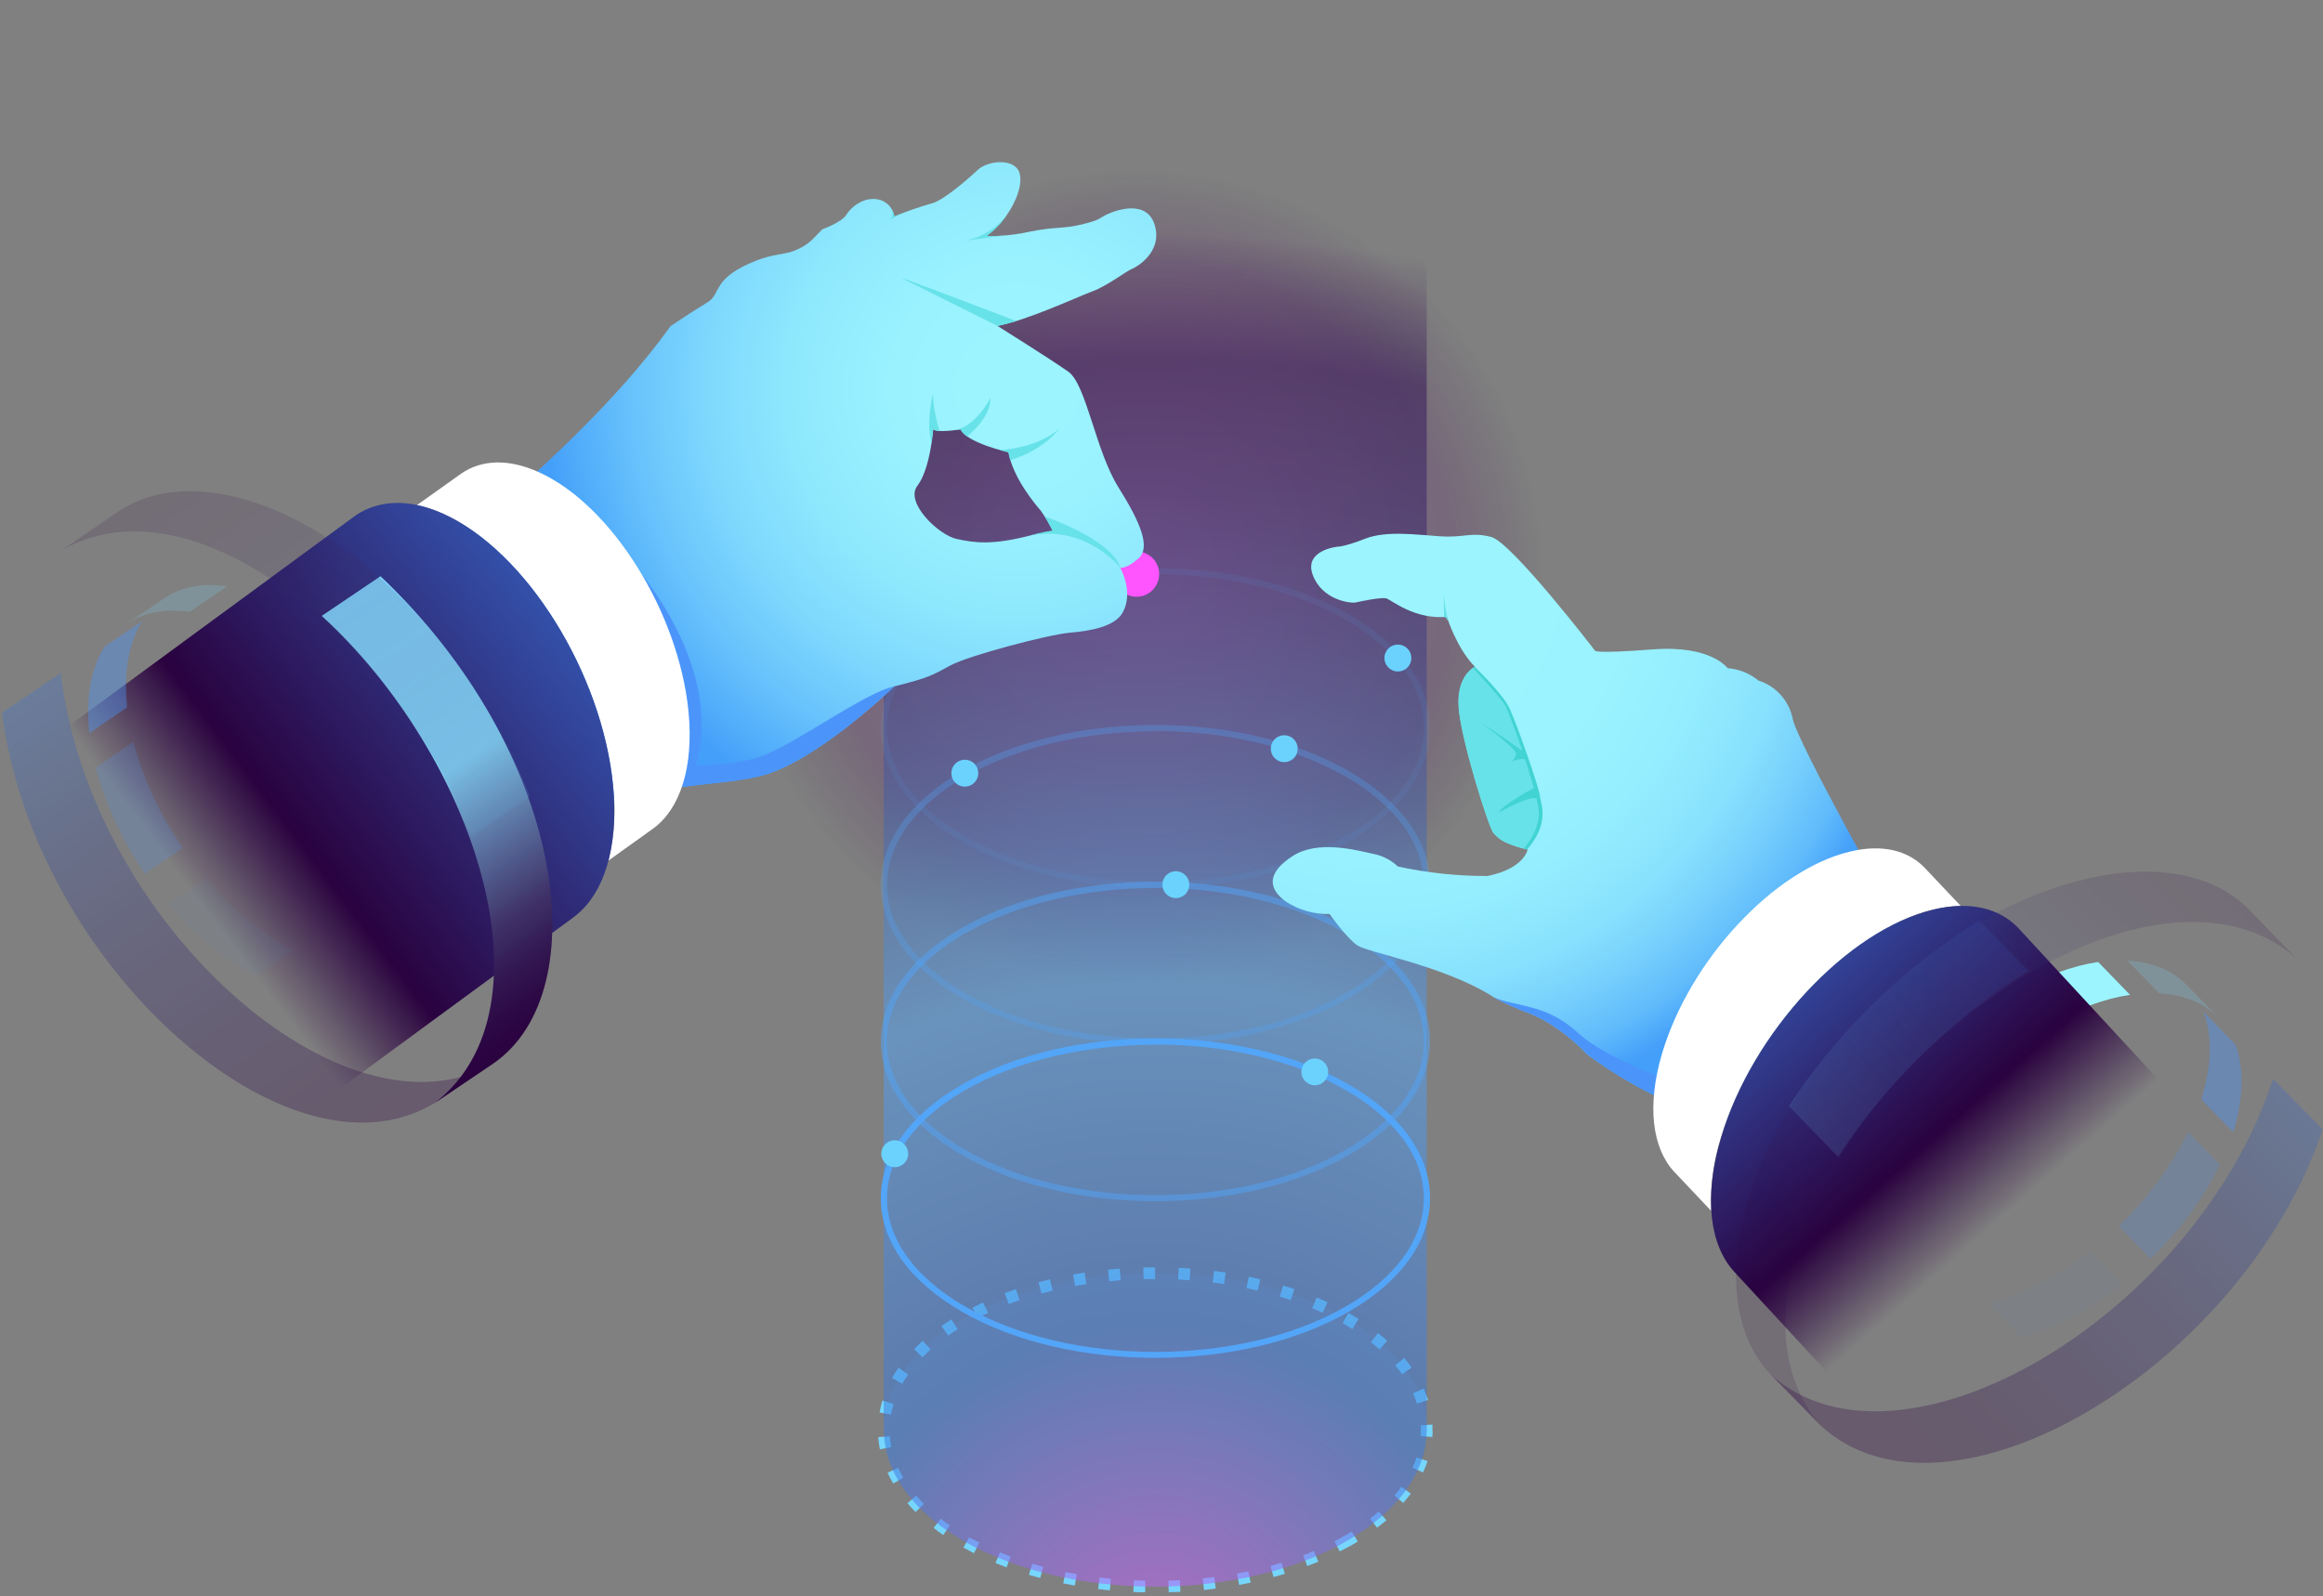 <svg width="550" height="378" viewBox="0 0 550 378" fill="none" xmlns="http://www.w3.org/2000/svg">
<rect x="0" y="0" width="550" height="378" fill="#808080" stroke="none"/>
<path d="M496.723 227.825C495.204 228.05 493.699 228.354 492.213 228.737C485.275 230.63 478.701 233.666 472.762 237.721L480.299 245.489C486.259 241.431 492.853 238.395 499.811 236.505C501.293 236.123 502.795 235.819 504.309 235.593L496.771 227.825H496.723Z" fill="#9CF5FE"/>
<path style="mix-blend-mode:lighten" opacity="0.2" d="M337.061 204.45C374.604 166.907 374.604 106.037 337.061 68.493C299.517 30.95 238.647 30.95 201.104 68.493C163.56 106.037 163.56 166.907 201.104 204.45C238.647 241.994 299.517 241.994 337.061 204.45Z" fill="url(#paint0_radial_214_1923)"/>
<path d="M271.129 377.087C270.193 377.087 269.269 377.087 268.333 377.001L268.467 374.242C269.366 374.242 270.278 374.315 271.19 374.339L271.129 377.087ZM276.709 377.087L276.624 374.327C277.536 374.327 278.448 374.266 279.347 374.218L279.493 376.977C278.581 377.014 277.645 377.05 276.721 377.074L276.709 377.087ZM262.777 376.625L259.993 376.321L260.334 373.585C261.233 373.699 262.133 373.796 263.033 373.877L262.777 376.625ZM285.061 376.54L284.769 373.792C285.669 373.707 286.58 373.598 287.48 373.476L287.833 376.211L285.061 376.54ZM254.474 375.494C253.55 375.336 252.639 375.154 251.727 374.971L252.286 372.272C253.161 372.455 254.061 372.625 254.948 372.783L254.474 375.494ZM293.376 375.348L292.89 372.637C293.777 372.479 294.665 372.297 295.552 372.114L296.124 374.801C295.187 374.983 294.227 375.166 293.352 375.336L293.376 375.348ZM246.293 373.707C245.393 373.476 244.494 373.221 243.606 372.953L244.396 370.315C245.247 370.571 246.123 370.814 246.998 371.045L246.293 373.707ZM301.533 373.5L300.804 370.838L303.405 370.084L304.208 372.71C303.32 372.965 302.433 373.221 301.521 373.476L301.533 373.5ZM238.318 371.178C237.43 370.85 236.555 370.51 235.704 370.157L236.75 367.604C237.576 367.945 238.427 368.273 239.266 368.589L238.318 371.178ZM309.533 370.887L308.548 368.309C309.399 367.993 310.238 367.653 311.052 367.3L312.134 369.841C311.247 370.182 310.384 370.522 309.508 370.862L309.533 370.887ZM230.598 367.823C229.747 367.385 228.921 366.948 228.106 366.498L229.456 364.067C230.234 364.504 231.036 364.93 231.887 365.282L230.598 367.823ZM317.216 367.434L315.939 365.003C316.742 364.577 317.532 364.152 318.371 363.702C318.93 363.374 319.489 363.045 320.024 362.705L321.483 365.051C320.911 365.392 320.34 365.744 319.744 366.085C318.857 366.522 318.03 366.984 317.191 367.41L317.216 367.434ZM223.328 363.52C222.526 362.973 221.772 362.413 221.043 361.842L222.733 359.666C223.426 360.201 224.143 360.736 224.885 361.246L223.328 363.52ZM326.066 361.818L324.376 359.642C325.081 359.094 325.774 358.523 326.431 357.94L328.254 360.018C327.525 360.602 326.795 361.21 326.042 361.793L326.066 361.818ZM216.776 358.085C216.095 357.393 215.439 356.687 214.843 355.982L216.934 354.195C217.493 354.852 218.089 355.508 218.733 356.14L216.776 358.085ZM332.266 355.958L330.163 354.171C330.746 353.49 331.293 352.785 331.792 352.092L334.029 353.709C333.469 354.438 332.874 355.192 332.241 355.934L332.266 355.958ZM211.488 351.326C210.995 350.494 210.545 349.638 210.138 348.761L212.643 347.606C213.007 348.401 213.412 349.176 213.858 349.928L211.488 351.326ZM336.946 348.725L334.442 347.582C334.804 346.79 335.121 345.979 335.39 345.151L338.004 346.014C337.693 346.928 337.331 347.825 336.922 348.7L336.946 348.725ZM208.327 343.23C208.132 342.275 207.998 341.308 207.926 340.336L210.673 340.13C210.743 340.991 210.861 341.847 211.026 342.695L208.327 343.23ZM339.147 340.3L336.399 340.106C336.399 339.619 336.399 339.133 336.399 338.647C336.399 338.16 336.399 337.905 336.399 337.528L339.159 337.37C339.159 337.8 339.159 338.225 339.159 338.647C339.207 339.169 339.207 339.729 339.122 340.276L339.147 340.3ZM210.953 335L208.242 334.501C208.417 333.543 208.652 332.597 208.947 331.669L211.573 332.483C211.31 333.301 211.095 334.133 210.929 334.975L210.953 335ZM335.463 332.374C335.205 331.547 334.901 330.735 334.551 329.942L337.08 328.836C337.469 329.736 337.809 330.648 338.101 331.559L335.463 332.374ZM213.627 327.693L211.196 326.332C211.658 325.517 212.181 324.691 212.74 323.9L215.001 325.481C214.527 326.21 214.053 326.952 213.627 327.693ZM331.974 325.444C331.476 324.739 330.929 324.034 330.357 323.353L332.472 321.591C333.092 322.332 333.688 323.098 334.223 323.864L331.974 325.444ZM218.417 321.433L216.423 319.5C217.08 318.819 217.761 318.162 218.478 317.518L220.314 319.573C219.681 320.217 219.025 320.788 218.417 321.433ZM326.613 319.56C325.956 318.977 325.263 318.406 324.571 317.846L326.272 315.682C327.014 316.278 327.756 316.898 328.449 317.506L326.613 319.56ZM224.496 316.266L222.903 314.017C223.657 313.482 224.447 312.959 225.261 312.449L226.72 314.771C225.991 315.257 225.249 315.743 224.532 316.254L224.496 316.266ZM320.194 314.759C319.562 314.357 318.918 313.968 318.249 313.543L317.884 313.336L319.258 310.905L319.623 311.124C320.328 311.525 321.009 311.938 321.665 312.339L320.194 314.759ZM231.449 312.108L230.234 309.677C231.06 309.251 231.899 308.85 232.762 308.461L233.978 310.966C233.054 311.294 232.227 311.707 231.449 312.096V312.108ZM313.119 310.893C312.316 310.516 311.49 310.151 310.687 309.799L311.745 307.258C312.62 307.622 313.471 307.999 314.322 308.388L313.119 310.893ZM238.853 308.814L237.88 306.224C238.755 305.896 239.631 305.592 240.518 305.288L241.406 307.89C240.555 308.194 239.704 308.498 238.853 308.826V308.814ZM305.582 307.878L303.004 307.051L303.807 304.425C304.706 304.693 305.594 304.972 306.469 305.276L305.582 307.878ZM246.597 306.322L245.879 303.659C246.779 303.416 247.679 303.185 248.59 302.966L249.247 305.629C248.347 305.872 247.472 306.091 246.597 306.334V306.322ZM297.765 305.641C296.889 305.434 296.002 305.228 295.115 305.045L295.674 302.346L298.397 302.954L297.765 305.641ZM254.547 304.535L254.061 301.824L256.808 301.362L257.222 304.097C256.322 304.243 255.435 304.413 254.547 304.547V304.535ZM289.802 304.085L287.115 303.708L287.456 300.973C288.38 301.094 289.304 301.216 290.215 301.362L289.802 304.085ZM262.619 303.428L262.352 300.681C263.276 300.584 264.2 300.511 265.124 300.438L265.33 303.185C264.431 303.258 263.519 303.331 262.619 303.428ZM281.645 303.185C280.745 303.112 279.833 303.064 278.934 303.015L279.068 300.268C279.991 300.268 280.928 300.365 281.851 300.438L281.645 303.185ZM270.764 302.918L270.704 300.158C271.628 300.158 272.564 300.158 273.488 300.158V302.918C272.576 302.881 271.676 302.893 270.764 302.918Z" fill="#76D6FD"/>
<path style="mix-blend-mode:lighten" opacity="0.5" d="M337.797 50.7H209.227V337.686H209.3C208.874 347.497 215.086 357.38 228.057 364.869C253.161 379.36 293.862 379.36 318.966 364.869C331.524 357.575 337.797 348.117 337.797 338.622V50.7Z" fill="url(#paint1_radial_214_1923)"/>
<path opacity="0.1" d="M273.512 375.737C309.016 375.737 337.797 359.121 337.797 338.623C337.797 318.125 309.016 301.508 273.512 301.508C238.008 301.508 209.227 318.125 209.227 338.623C209.227 359.121 238.008 375.737 273.512 375.737Z" fill="#53A5F8"/>
<path d="M273.562 321.567C256.968 321.567 240.374 317.92 227.731 310.626C215.355 303.478 208.535 293.923 208.535 283.735C208.535 273.548 215.355 263.993 227.731 256.844C253.005 242.256 294.119 242.256 319.393 256.844C331.769 263.993 338.589 273.536 338.589 283.723C338.589 293.911 331.769 303.466 319.393 310.614C306.714 317.92 290.107 321.567 273.562 321.567ZM273.562 247.411C257.235 247.411 240.909 251.058 228.472 258.182C216.571 265.05 210.006 274.144 210.006 283.784C210.006 293.424 216.571 302.518 228.472 309.386C253.333 323.743 293.791 323.743 318.652 309.386C330.553 302.518 337.106 293.424 337.106 283.784C337.106 274.144 330.553 265.05 318.652 258.182C306.167 250.924 289.84 247.362 273.562 247.362V247.411Z" fill="#53A5F8"/>
<path opacity="0.5" d="M273.562 284.452C256.968 284.452 240.374 280.805 227.731 273.511C215.355 266.363 208.535 256.808 208.535 246.62C208.535 236.433 215.355 226.877 227.731 219.729C253.005 205.141 294.119 205.141 319.393 219.729C331.769 226.877 338.589 236.433 338.589 246.62C338.589 256.808 331.769 266.363 319.393 273.511C306.714 280.805 290.107 284.452 273.562 284.452ZM273.562 210.296C257.235 210.296 240.897 213.943 228.472 221.066C216.571 227.935 210.006 237.028 210.006 246.669C210.006 256.309 216.571 265.402 228.472 272.271C253.333 286.628 293.791 286.628 318.652 272.271C330.553 265.402 337.106 256.309 337.106 246.669C337.106 237.028 330.553 227.935 318.652 221.066C306.167 213.833 289.84 210.247 273.562 210.247V210.296Z" fill="#53A5F8"/>
<path opacity="0.3" d="M273.562 247.337C256.968 247.337 240.374 243.69 227.731 236.396C215.355 229.248 208.535 219.705 208.535 209.518C208.535 199.33 215.355 189.775 227.731 182.627C253.005 168.038 294.119 168.038 319.393 182.627C331.769 189.775 338.589 199.33 338.589 209.518C338.589 219.705 331.769 229.248 319.393 236.396C306.714 243.63 290.107 247.337 273.562 247.337ZM273.562 173.181C257.235 173.181 240.897 176.828 228.472 183.94C216.571 190.82 210.006 199.914 210.006 209.554C210.006 219.194 216.571 228.288 228.472 235.156C253.333 249.514 293.791 249.514 318.652 235.156C330.553 228.288 337.106 219.194 337.106 209.554C337.106 199.914 330.553 190.82 318.652 183.952C306.167 176.767 289.84 173.12 273.562 173.12V173.181Z" fill="#53A5F8"/>
<path opacity="0.1" d="M273.562 210.211C256.968 210.211 240.374 206.563 227.731 199.269C215.355 192.121 208.535 182.578 208.535 172.378C208.535 162.179 215.355 152.648 227.731 145.5C253.005 130.912 294.119 130.912 319.393 145.5C331.769 152.648 338.589 162.191 338.589 172.391C338.589 182.59 331.769 192.121 319.393 199.269C306.714 206.563 290.107 210.211 273.562 210.211ZM273.562 136.054C257.235 136.054 240.897 139.701 228.472 146.813C216.571 153.693 210.018 162.787 210.006 172.415C209.994 182.043 216.571 191.149 228.472 198.029C253.333 212.387 293.791 212.374 318.652 198.029C330.553 191.149 337.106 182.055 337.106 172.427C337.106 162.799 330.553 153.693 318.652 146.813C306.167 139.604 289.84 136.017 273.562 136.017V136.054Z" fill="#53A5F8"/>
<path d="M215.026 273.219C215.026 273.849 214.839 274.465 214.489 274.989C214.139 275.513 213.642 275.921 213.06 276.162C212.478 276.403 211.838 276.466 211.22 276.343C210.602 276.22 210.034 275.917 209.589 275.471C209.143 275.026 208.84 274.459 208.717 273.841C208.594 273.223 208.657 272.582 208.898 272C209.14 271.418 209.548 270.921 210.072 270.571C210.595 270.221 211.211 270.034 211.841 270.034C212.26 270.033 212.675 270.114 213.062 270.273C213.449 270.433 213.801 270.667 214.097 270.964C214.393 271.26 214.628 271.611 214.787 271.999C214.947 272.386 215.028 272.801 215.026 273.219Z" fill="#6BD2FE"/>
<path d="M311.294 257.014C313.046 257.014 314.467 255.593 314.467 253.841C314.467 252.089 313.046 250.668 311.294 250.668C309.542 250.668 308.121 252.089 308.121 253.841C308.121 255.593 309.542 257.014 311.294 257.014Z" fill="#6BD2FE"/>
<path d="M281.585 209.505C281.585 210.136 281.398 210.752 281.047 211.276C280.697 211.8 280.199 212.208 279.616 212.449C279.033 212.69 278.392 212.752 277.774 212.628C277.156 212.505 276.588 212.2 276.143 211.753C275.698 211.307 275.396 210.738 275.275 210.119C275.153 209.501 275.218 208.86 275.461 208.278C275.704 207.696 276.114 207.2 276.639 206.851C277.165 206.503 277.782 206.318 278.412 206.32C278.83 206.32 279.243 206.403 279.629 206.563C280.015 206.723 280.365 206.958 280.66 207.254C280.955 207.55 281.188 207.901 281.347 208.287C281.506 208.674 281.587 209.088 281.585 209.505Z" fill="#6BD2FE"/>
<path d="M231.62 183.1C231.62 183.73 231.433 184.346 231.083 184.87C230.733 185.393 230.236 185.802 229.654 186.043C229.072 186.284 228.432 186.347 227.814 186.224C227.196 186.101 226.628 185.798 226.183 185.352C225.737 184.907 225.434 184.339 225.311 183.722C225.188 183.104 225.251 182.463 225.492 181.881C225.734 181.299 226.142 180.802 226.666 180.452C227.189 180.102 227.805 179.915 228.435 179.915C228.854 179.913 229.269 179.995 229.656 180.154C230.043 180.314 230.395 180.548 230.691 180.844C230.987 181.14 231.222 181.492 231.381 181.879C231.54 182.267 231.622 182.681 231.62 183.1Z" fill="#6BD2FE"/>
<path d="M307.247 177.302C307.247 177.933 307.06 178.549 306.709 179.073C306.359 179.597 305.861 180.005 305.278 180.246C304.695 180.487 304.054 180.549 303.436 180.425C302.818 180.301 302.251 179.997 301.806 179.55C301.361 179.104 301.058 178.535 300.937 177.916C300.815 177.298 300.88 176.657 301.123 176.075C301.366 175.493 301.776 174.997 302.301 174.648C302.827 174.3 303.444 174.115 304.074 174.117C304.492 174.117 304.905 174.2 305.291 174.36C305.677 174.52 306.027 174.755 306.322 175.051C306.617 175.347 306.85 175.698 307.009 176.084C307.168 176.471 307.249 176.885 307.247 177.302Z" fill="#6BD2FE"/>
<path d="M334.151 155.833C334.151 156.463 333.965 157.078 333.615 157.602C333.265 158.126 332.767 158.534 332.185 158.775C331.603 159.016 330.963 159.079 330.345 158.956C329.727 158.834 329.16 158.53 328.714 158.085C328.269 157.639 327.965 157.072 327.842 156.454C327.72 155.836 327.783 155.196 328.024 154.614C328.265 154.032 328.673 153.534 329.197 153.184C329.721 152.834 330.336 152.647 330.966 152.647C331.385 152.646 331.8 152.727 332.187 152.887C332.574 153.046 332.926 153.281 333.222 153.577C333.518 153.873 333.753 154.225 333.912 154.612C334.072 154.999 334.153 155.414 334.151 155.833Z" fill="#6BD2FE"/>
<path d="M274.448 135.944C274.45 137.008 274.137 138.048 273.548 138.933C272.959 139.818 272.121 140.509 271.139 140.917C270.158 141.326 269.077 141.434 268.034 141.228C266.991 141.022 266.032 140.511 265.279 139.76C264.527 139.009 264.014 138.052 263.805 137.009C263.597 135.967 263.703 134.886 264.109 133.903C264.515 132.921 265.204 132.081 266.088 131.49C266.972 130.899 268.011 130.583 269.074 130.583C270.497 130.583 271.862 131.148 272.87 132.153C273.877 133.158 274.445 134.521 274.448 135.944Z" fill="#FE55FE"/>
<path d="M267.958 63.708C269.173 63.234 275.252 59.672 273.428 53.399C271.605 47.126 264.323 49.752 262.219 50.712C260.116 51.673 260.797 52.013 256.141 53.144C251.485 54.274 250.209 53.581 243.814 54.858C240.439 55.611 236.987 55.962 233.529 55.903C239.158 51.855 242.574 44.342 241.346 40.853C240.118 37.364 233.858 37.996 231.451 40.27C229.043 42.543 223.257 47.564 220.509 48.196C217.533 49.05 214.607 50.069 211.744 51.247C211.592 50.255 211.136 49.335 210.439 48.612C209.743 47.889 208.84 47.4 207.854 47.211C204.438 46.591 201.533 49.01 200.378 50.858C199.223 52.706 194.688 54.298 194.688 54.298C192.488 56.462 191.6 58.043 187.771 59.489C185.85 60.219 182.908 60.207 179.261 61.629C168.32 65.896 170.922 69.555 167.506 71.598C164.09 73.64 158.741 77.251 158.741 77.251C146.17 94.854 126.683 112.7 111.414 125.379C128.324 136.941 142.779 162.263 145.088 185.896C145.234 187.355 145.307 188.765 145.356 190.139C158.984 185.191 171.505 186.103 180.671 183.586C193.667 180.024 211.684 162.555 211.684 162.555C219.853 160.537 220.801 159.881 225.056 157.571C229.311 155.261 248.154 150.277 253.296 149.839C258.439 149.401 263.97 148.319 265.781 145.11C268.541 140.247 265.234 134.461 265.234 134.461C265.234 134.461 266.839 134.752 269.623 132.175C272.407 129.598 270.121 123.872 264.76 115.326C259.399 106.78 257.187 91.012 252.944 88.022C248.701 85.031 236.155 77.178 236.155 77.178C243.328 75.828 255.169 70.273 258.67 68.984C262.171 67.695 266.742 64.158 267.958 63.708ZM238.781 107.132C239.839 113.211 245.212 119.556 246.403 120.918C247.57 122.558 248.587 124.299 249.443 126.121C247.764 126.165 246.093 126.352 244.446 126.68C234.806 129.221 230.66 128.54 226.442 127.616C222.224 126.692 214.164 118.997 217.203 115.046C220.242 111.095 220.959 101.674 220.959 101.674C221.968 102.598 227.427 101.674 227.427 101.674C228.898 104.895 238.745 107.096 238.745 107.096L238.781 107.132Z" fill="url(#paint2_radial_214_1923)"/>
<path d="M180.231 179.113C188.073 176.342 205.044 163.808 211.705 162.58C211.705 162.58 193.689 180.049 180.693 183.611C173.752 185.52 164.89 185.459 155.055 187.465L159.066 181.18C159.066 181.18 172.39 181.885 180.231 179.113Z" fill="#4B95FA"/>
<path d="M228.969 103.351C228.31 102.938 227.767 102.365 227.389 101.686L226.574 101.807C231.631 100.275 234.452 94.233 234.452 94.233C234.78 98.817 228.981 103.339 228.969 103.351Z" fill="#67E2E8"/>
<path d="M220.921 101.661C220.921 101.661 220.812 102.962 220.544 104.798C219.17 99.777 220.97 92.981 220.97 92.981C220.605 96.045 222.416 102.038 222.416 102.05C221.89 102.077 221.368 101.941 220.921 101.661Z" fill="#67E2E8"/>
<path d="M239.205 108.968C239.011 108.355 238.857 107.729 238.743 107.096C238.743 107.096 237.892 106.902 236.652 106.561C236.652 106.561 244.907 106.44 250.73 101.613C250.73 101.613 247.302 106.488 239.205 108.968Z" fill="#67E2E8"/>
<g opacity="0.52">
<path d="M247.946 126.122C247.245 126.295 246.528 126.393 245.807 126.414C246.463 126.317 247.253 126.195 247.946 126.122Z" fill="#E28C61"/>
</g>
<path d="M247.387 122.341C247.387 122.341 263.13 127.605 265.282 134.498C263.477 132.084 261.182 130.078 258.549 128.612C255.916 127.146 253.003 126.251 250 125.988H249.356C249.125 125.538 248.262 123.787 247.387 122.341Z" fill="#67E2E8"/>
<path d="M240.653 76.048C240.653 76.048 216.059 66.614 213.227 65.751L236.203 77.203L240.653 76.048Z" fill="#67E2E8"/>
<path d="M238.428 50.907C237.1 52.842 235.456 54.539 233.565 55.928C235.16 55.971 236.757 55.902 238.343 55.721L228.885 56.937C232.659 56.071 236.025 53.944 238.428 50.907Z" fill="#67E2E8"/>
<path d="M210.432 52.16C211.854 51.467 211.137 49.728 210.954 49.278C211.349 49.885 211.621 50.562 211.757 51.272C211.757 51.272 213.033 50.749 214.674 50.142C213.386 50.616 210.432 52.16 210.432 52.16Z" fill="#67E2E8"/>
<path d="M265.283 134.485C265.283 134.485 257.235 124.2 243.777 126.814C246.34 126.091 248.959 125.587 251.606 125.307C252.737 125.307 256.153 126.936 258.9 128.565C260.329 129.425 261.69 130.392 262.973 131.458L265.283 134.485Z" fill="#67E2E8"/>
<path d="M150.522 134.291C150.522 134.291 172.003 158.301 164.551 181.933L155.166 181.848L150.522 134.291Z" fill="#4B95FA"/>
<path d="M127.594 111.825C120.3 108.518 113.954 108.883 109.2 112.153L98.709 119.629C100.887 120.09 103.007 120.791 105.031 121.72C124.567 130.595 142.51 159.321 145.148 185.896C145.843 191.878 145.477 197.936 144.066 203.791L154.715 196.169C160.976 191.561 164.307 181.739 163.006 168.451C160.672 145.025 144.832 119.629 127.594 111.825Z" fill="white"/>
<g style="mix-blend-mode:lighten">
<path d="M15.837 172.245L15.959 172.148L84.195 122.061C89.581 118.414 96.778 117.952 105.02 121.697C124.556 130.571 142.499 159.298 145.137 185.873C146.608 200.923 142.84 212.046 135.74 217.261L68.27 266.788L68.1 266.91L67.504 267.335C62.131 270.983 54.982 271.311 46.837 267.603C27.301 258.728 9.358 230.002 6.72 203.427C5.249 188.571 8.92 177.521 15.837 172.245Z" fill="url(#paint3_linear_214_1923)"/>
</g>
<path d="M449.446 218.355C449.008 217.663 448.583 216.933 448.23 216.143C448.23 216.143 425.679 176.123 424.439 170.202C424.018 168.108 423.044 166.165 421.618 164.574C420.192 162.984 418.367 161.804 416.33 161.158C414.26 159.454 411.711 158.434 409.036 158.24C409.036 158.24 405.158 152.709 391.251 153.791C377.344 154.873 377.647 154.094 377.647 154.094C377.647 154.094 357.893 128.395 353.054 127.155C348.216 125.915 346.781 127.386 341.031 127.009C335.281 126.632 328.23 125.623 323.246 127.568C318.261 129.513 316.705 129.465 316.705 129.465C316.705 129.465 308.609 130.255 310.821 136.175C313.034 142.096 319.708 142.935 320.985 142.667C322.261 142.4 327.124 141.342 328.279 141.719C329.433 142.096 334.953 146.788 342.563 146.071C342.563 146.071 344.824 153.45 349.225 157.924C349.225 157.924 345.043 159.808 345.383 167.114C345.724 174.421 352.592 196.291 353.699 197.336C354.805 198.382 355.315 199.597 361.686 201.202C361.686 201.202 360.932 205.664 352.191 207.451C345.055 207.471 337.938 206.717 330.965 205.202C329.321 203.637 327.254 202.589 325.021 202.187C320.936 201.275 311.952 198.905 306.056 202.722C300.16 206.539 299.977 210.247 304.415 213.493C307.49 215.51 311.108 216.541 314.785 216.447C314.785 216.447 318.808 222.148 321.361 223.875C323.914 225.601 341.384 228.604 352.969 235.728C352.969 235.728 354.61 237.041 362.147 239.995C369.685 242.949 375.678 249.623 375.678 249.623C375.678 249.623 388.698 259.774 402.423 263.542C404.623 264.138 406.702 264.843 408.647 265.573C415.978 245.356 432.657 226.294 449.446 218.355Z" fill="url(#paint4_radial_214_1923)"/>
<path d="M364.738 194.053L364.677 190.722L362.161 181.629L359.012 172.621L356.909 167.32L353.408 162.822L348.788 158.13C347.791 158.774 345.019 161.108 345.299 167.114C345.627 174.408 352.508 196.29 353.614 197.336C354.721 198.381 355.231 199.548 361.273 201.116L361.674 200.654L363.644 197.64L364.738 194.053Z" fill="#67E2E8"/>
<path d="M349.14 157.924C349.14 157.924 355.668 164.075 357.395 167.747C359.121 171.418 364.47 186.699 364.579 188.413C364.689 190.127 367.157 194.637 361.601 201.153L360.774 200.935C360.774 200.935 365.151 196.169 364.239 191.209C362.926 184.122 357.395 168.877 356.422 167.114C355.45 165.352 348.666 158.118 348.666 158.118L349.14 157.924Z" fill="#42D3D3"/>
<path d="M360.676 177.982C360.676 177.982 352.337 172.062 350.793 171.32C350.793 171.32 358.975 177.131 358.926 178.505C358.889 178.922 358.746 179.322 358.51 179.667C358.273 180.012 357.952 180.29 357.576 180.474C357.576 180.474 360.567 179.052 361.515 180.195C362.464 181.338 360.676 177.982 360.676 177.982Z" fill="#42D3D3"/>
<path d="M363.412 186.492C363.412 186.492 355.863 190.443 354.793 192.473C354.793 192.473 361.576 188.559 363.74 189.045L363.412 186.492Z" fill="#42D3D3"/>
<path d="M342.854 147.104C342.337 144.95 341.988 142.76 341.809 140.552L341.894 146.107L342.392 146.326L342.854 147.104Z" fill="#67E2E8"/>
<path d="M397.914 256.783C397.914 256.783 380.895 251.324 373.515 244.529C366.136 237.733 359.292 238.523 353.578 236.177C356.317 237.658 359.161 238.933 362.088 239.994C369.625 242.96 375.752 249.622 375.752 249.622C375.752 249.622 387.775 258.995 400.929 263.068L397.914 256.783Z" fill="#4B95FA"/>
<path d="M438.019 201.664C445.617 199.852 451.634 201.372 455.585 205.396L464.229 214.538C462.053 214.581 459.888 214.863 457.774 215.376C437.411 220.239 414.872 244.419 407.444 269.401C405.666 275.004 404.884 280.876 405.135 286.749L396.345 277.449C391.203 271.869 389.841 261.84 393.549 249.355C400.15 227.302 420.039 205.943 438.019 201.664Z" fill="white"/>
<g style="mix-blend-mode:lighten">
<path d="M533.803 280.319L533.693 280.21L477.711 219.62C473.238 215.061 466.418 213.335 457.823 215.39C437.46 220.252 414.921 244.432 407.493 269.415C403.275 283.553 404.819 294.944 410.654 301.229L466.089 361.235L466.235 361.381L466.722 361.904C471.195 366.365 477.979 368.043 486.489 366.001C506.863 361.138 529.39 336.958 536.83 311.988C541.012 297.947 539.492 286.677 533.803 280.319Z" fill="url(#paint5_linear_214_1923)"/>
</g>
<path opacity="0.4" d="M521.17 260.345C521.352 259.761 521.535 259.129 521.693 258.594C523.759 251.13 523.65 244.663 521.693 239.581L529.242 247.349C531.163 252.431 531.272 258.898 529.242 266.363C529.072 266.946 528.902 267.578 528.719 268.113L521.17 260.345Z" fill="#4B95FA"/>
<path opacity="0.2" d="M501.621 290.336C508.355 283.923 513.92 276.386 518.069 268.064L525.619 275.833C521.461 284.149 515.897 291.684 509.17 298.104L501.621 290.336Z" fill="#4B95FA"/>
<path opacity="0.05" d="M471.012 308.899C479.683 306.285 487.766 302.017 494.815 296.329L502.352 304.109C495.321 309.786 487.259 314.05 478.61 316.667L471.06 308.899H471.012Z" fill="#4B95FA"/>
<g style="mix-blend-mode:lighten" opacity="0.15">
<path d="M544.001 227.206C516.806 202.661 461.468 232.409 435.246 274.022L423.551 261.986C456.739 211.523 511.08 194.091 532.306 215.231L544.001 227.266V227.206Z" fill="url(#paint6_linear_214_1923)"/>
</g>
<g style="mix-blend-mode:lighten" opacity="0.3">
<path d="M549.935 267.456C530.885 324.046 460.886 365.318 431.041 337.552L419.285 325.578C449.933 352.918 519.932 311.646 538.179 255.481L549.935 267.456Z" fill="url(#paint7_linear_214_1923)"/>
</g>
<g style="mix-blend-mode:lighten" opacity="0.15">
<path d="M431.04 337.553C407.152 309.787 438.176 255.167 480.336 229.917L468.569 217.942C417.34 249.939 398.655 303.879 419.285 325.579L431.04 337.553Z" fill="url(#paint8_linear_214_1923)"/>
</g>
<g opacity="0.2">
<path d="M525.328 241.076C521.96 237.611 517.146 235.557 511.213 235.241L503.664 227.473C509.609 227.789 514.423 229.843 517.778 233.308L525.328 241.076Z" fill="#81DAFE"/>
</g>
<g style="mix-blend-mode:lighten">
<path d="M103.012 261.147C131.969 238.718 112.458 178.991 76.182 145.852L90.089 136.467C133.854 178.031 141.476 234.609 116.931 251.762L103.012 261.147Z" fill="url(#paint9_linear_214_1923)"/>
</g>
<path opacity="0.4" d="M30.084 167.527C30.084 166.919 29.975 166.312 29.926 165.704C29.391 157.972 30.789 151.663 33.683 147.067L24.747 153.146C21.854 157.729 20.444 164.087 20.991 171.782C20.991 172.378 21.076 172.998 21.149 173.594L30.084 167.515V167.527Z" fill="#4B95FA"/>
<path opacity="0.2" d="M43.261 200.813C37.953 193.18 34.004 184.687 31.59 175.709L22.643 181.787C25.062 190.767 29.01 199.263 34.313 206.903L43.261 200.825V200.813Z" fill="#4B95FA"/>
<path opacity="0.05" d="M69.569 225.103C61.608 220.827 54.552 215.047 48.793 208.083L39.846 214.161C45.605 221.126 52.66 226.906 60.622 231.181L69.569 225.103Z" fill="#4B95FA"/>
<g style="mix-blend-mode:lighten" opacity="0.15">
<path d="M14.328 130.498C45.875 111.873 94.162 152.052 111.583 198.004L125.442 188.534C102.976 132.467 53.194 104.555 28.187 121.027L14.328 130.498Z" fill="url(#paint10_linear_214_1923)"/>
</g>
<g style="mix-blend-mode:lighten" opacity="0.3">
<path d="M0.494 168.755C7.873 228.008 68.232 282.409 103.013 261.147L116.932 251.762C81.447 272.429 21.076 218.039 14.402 159.37L0.494 168.755Z" fill="url(#paint11_linear_214_1923)"/>
</g>
<g style="mix-blend-mode:lighten" opacity="0.15">
<path d="M103.012 261.147C131.969 238.718 112.458 178.991 76.182 145.852L90.089 136.467C133.854 178.031 141.476 234.609 116.931 251.762L103.012 261.147Z" fill="url(#paint12_linear_214_1923)"/>
</g>
<g opacity="0.2">
<path d="M29.854 147.809C33.841 145.086 38.971 144.041 44.855 144.916L53.803 138.838C47.919 137.962 42.788 139.02 38.801 141.743L29.854 147.821V147.809Z" fill="#81DAFE"/>
</g>
<defs>
<radialGradient id="paint0_radial_214_1923" cx="0" cy="0" r="1" gradientUnits="userSpaceOnUse" gradientTransform="translate(269.075 136.471) scale(96.136)">
<stop stop-color="#FC2FFD"/>
<stop offset="0.28" stop-color="#BE22C6"/>
<stop offset="0.78" stop-color="#560B69"/>
<stop offset="1" stop-color="#2D0244" stop-opacity="0"/>
</radialGradient>
<radialGradient id="paint1_radial_214_1923" cx="0" cy="0" r="1" gradientUnits="userSpaceOnUse" gradientTransform="translate(273.512 395.832) scale(370.382 370.382)">
<stop stop-color="#FE4DFE"/>
<stop offset="0.22" stop-color="#3874DA"/>
<stop offset="0.26" stop-color="#3C7CDF"/>
<stop offset="0.44" stop-color="#53A5F8"/>
<stop offset="0.5" stop-color="#4C88D7"/>
<stop offset="0.58" stop-color="#435FAB"/>
<stop offset="0.67" stop-color="#3B3D86"/>
<stop offset="0.75" stop-color="#352369"/>
<stop offset="0.84" stop-color="#301154"/>
<stop offset="0.92" stop-color="#2E0648" stop-opacity="0"/>
<stop offset="1" stop-color="#2D0244" stop-opacity="0"/>
</radialGradient>
<radialGradient id="paint2_radial_214_1923" cx="0" cy="0" r="1" gradientUnits="userSpaceOnUse" gradientTransform="translate(240.617 91.802) scale(119.003)">
<stop stop-color="#9CF5FE"/>
<stop offset="0.25" stop-color="#99F2FE"/>
<stop offset="0.44" stop-color="#8FE9FD"/>
<stop offset="0.61" stop-color="#7FD9FD"/>
<stop offset="0.76" stop-color="#69C3FC"/>
<stop offset="0.91" stop-color="#4BA6FA"/>
<stop offset="0.94" stop-color="#449FFA"/>
</radialGradient>
<linearGradient id="paint3_linear_214_1923" x1="163.008" y1="127.532" x2="48.004" y2="214.676" gradientUnits="userSpaceOnUse">
<stop stop-color="#3874DA"/>
<stop offset="0.808" stop-color="#2A023F"/>
<stop offset="1" stop-color="#2A023F" stop-opacity="0"/>
</linearGradient>
<radialGradient id="paint4_radial_214_1923" cx="0" cy="0" r="1" gradientUnits="userSpaceOnUse" gradientTransform="translate(325.495 136.832) scale(165.15 165.15)">
<stop stop-color="#9CF5FE"/>
<stop offset="0.36" stop-color="#9AF3FE"/>
<stop offset="0.49" stop-color="#93EDFE"/>
<stop offset="0.59" stop-color="#88E1FD"/>
<stop offset="0.66" stop-color="#77D0FC"/>
<stop offset="0.73" stop-color="#61BBFB"/>
<stop offset="0.78" stop-color="#46A1FA"/>
<stop offset="0.79" stop-color="#449FFA"/>
</radialGradient>
<linearGradient id="paint5_linear_214_1923" x1="401.135" y1="210.122" x2="471.747" y2="290.287" gradientUnits="userSpaceOnUse">
<stop stop-color="#3874DA"/>
<stop offset="0.767" stop-color="#2A023F"/>
<stop offset="1" stop-color="#2A023F" stop-opacity="0"/>
</linearGradient>
<linearGradient id="paint6_linear_214_1923" x1="510.564" y1="191.592" x2="430.991" y2="268.955" gradientUnits="userSpaceOnUse">
<stop stop-color="#2A023F"/>
<stop offset="0.1" stop-color="#2C0845"/>
<stop offset="0.24" stop-color="#321A54"/>
<stop offset="0.41" stop-color="#3D366E"/>
<stop offset="0.59" stop-color="#4B5E91"/>
<stop offset="0.78" stop-color="#5D91BF"/>
<stop offset="0.98" stop-color="#73CFF6"/>
<stop offset="1" stop-color="#76D6FD"/>
</linearGradient>
<linearGradient id="paint7_linear_214_1923" x1="440.047" y1="332.297" x2="536.582" y2="238.442" gradientUnits="userSpaceOnUse">
<stop stop-color="#2A023F"/>
<stop offset="0.13" stop-color="#2B0745"/>
<stop offset="0.3" stop-color="#2C1357"/>
<stop offset="0.5" stop-color="#2F2873"/>
<stop offset="0.72" stop-color="#32469B"/>
<stop offset="0.95" stop-color="#376BCD"/>
<stop offset="1" stop-color="#3874DA"/>
</linearGradient>
<linearGradient id="paint8_linear_214_1923" x1="408.007" y1="299.343" x2="487.588" y2="221.972" gradientUnits="userSpaceOnUse">
<stop stop-color="#2A023F"/>
<stop offset="0.13" stop-color="#2B0745"/>
<stop offset="0.3" stop-color="#2C1357"/>
<stop offset="0.5" stop-color="#2F2873"/>
<stop offset="0.72" stop-color="#32469B"/>
<stop offset="0.95" stop-color="#376BCD"/>
<stop offset="1" stop-color="#3874DA"/>
</linearGradient>
<linearGradient id="paint9_linear_214_1923" x1="128.863" y1="243.517" x2="66.791" y2="152.077" gradientUnits="userSpaceOnUse">
<stop stop-color="#2A023F"/>
<stop offset="0.06" stop-color="#2D0844"/>
<stop offset="0.14" stop-color="#341A53"/>
<stop offset="0.23" stop-color="#41366B"/>
<stop offset="0.32" stop-color="#525E8D"/>
<stop offset="0.43" stop-color="#6991B9"/>
<stop offset="0.54" stop-color="#84CFED"/>
<stop offset="0.57" stop-color="#8CE2FE"/>
</linearGradient>
<linearGradient id="paint10_linear_214_1923" x1="44.38" y1="116.813" x2="106.27" y2="208.542" gradientUnits="userSpaceOnUse">
<stop stop-color="#2A023F"/>
<stop offset="0.1" stop-color="#2C0845"/>
<stop offset="0.24" stop-color="#321A54"/>
<stop offset="0.41" stop-color="#3D366E"/>
<stop offset="0.59" stop-color="#4B5E91"/>
<stop offset="0.78" stop-color="#5D91BF"/>
<stop offset="0.98" stop-color="#73CFF6"/>
<stop offset="1" stop-color="#76D6FD"/>
</linearGradient>
<linearGradient id="paint11_linear_214_1923" x1="91.005" y1="269.217" x2="15.707" y2="158.295" gradientUnits="userSpaceOnUse">
<stop stop-color="#2A023F"/>
<stop offset="0.13" stop-color="#2B0745"/>
<stop offset="0.3" stop-color="#2C1357"/>
<stop offset="0.5" stop-color="#2F2873"/>
<stop offset="0.72" stop-color="#32469B"/>
<stop offset="0.95" stop-color="#376BCD"/>
<stop offset="1" stop-color="#3874DA"/>
</linearGradient>
<linearGradient id="paint12_linear_214_1923" x1="128.863" y1="243.517" x2="66.791" y2="152.077" gradientUnits="userSpaceOnUse">
<stop stop-color="#2A023F"/>
<stop offset="0.13" stop-color="#2B0745"/>
<stop offset="0.3" stop-color="#2C1357"/>
<stop offset="0.5" stop-color="#2F2873"/>
<stop offset="0.72" stop-color="#32469B"/>
<stop offset="0.95" stop-color="#376BCD"/>
<stop offset="1" stop-color="#3874DA"/>
</linearGradient>
</defs>
</svg>
